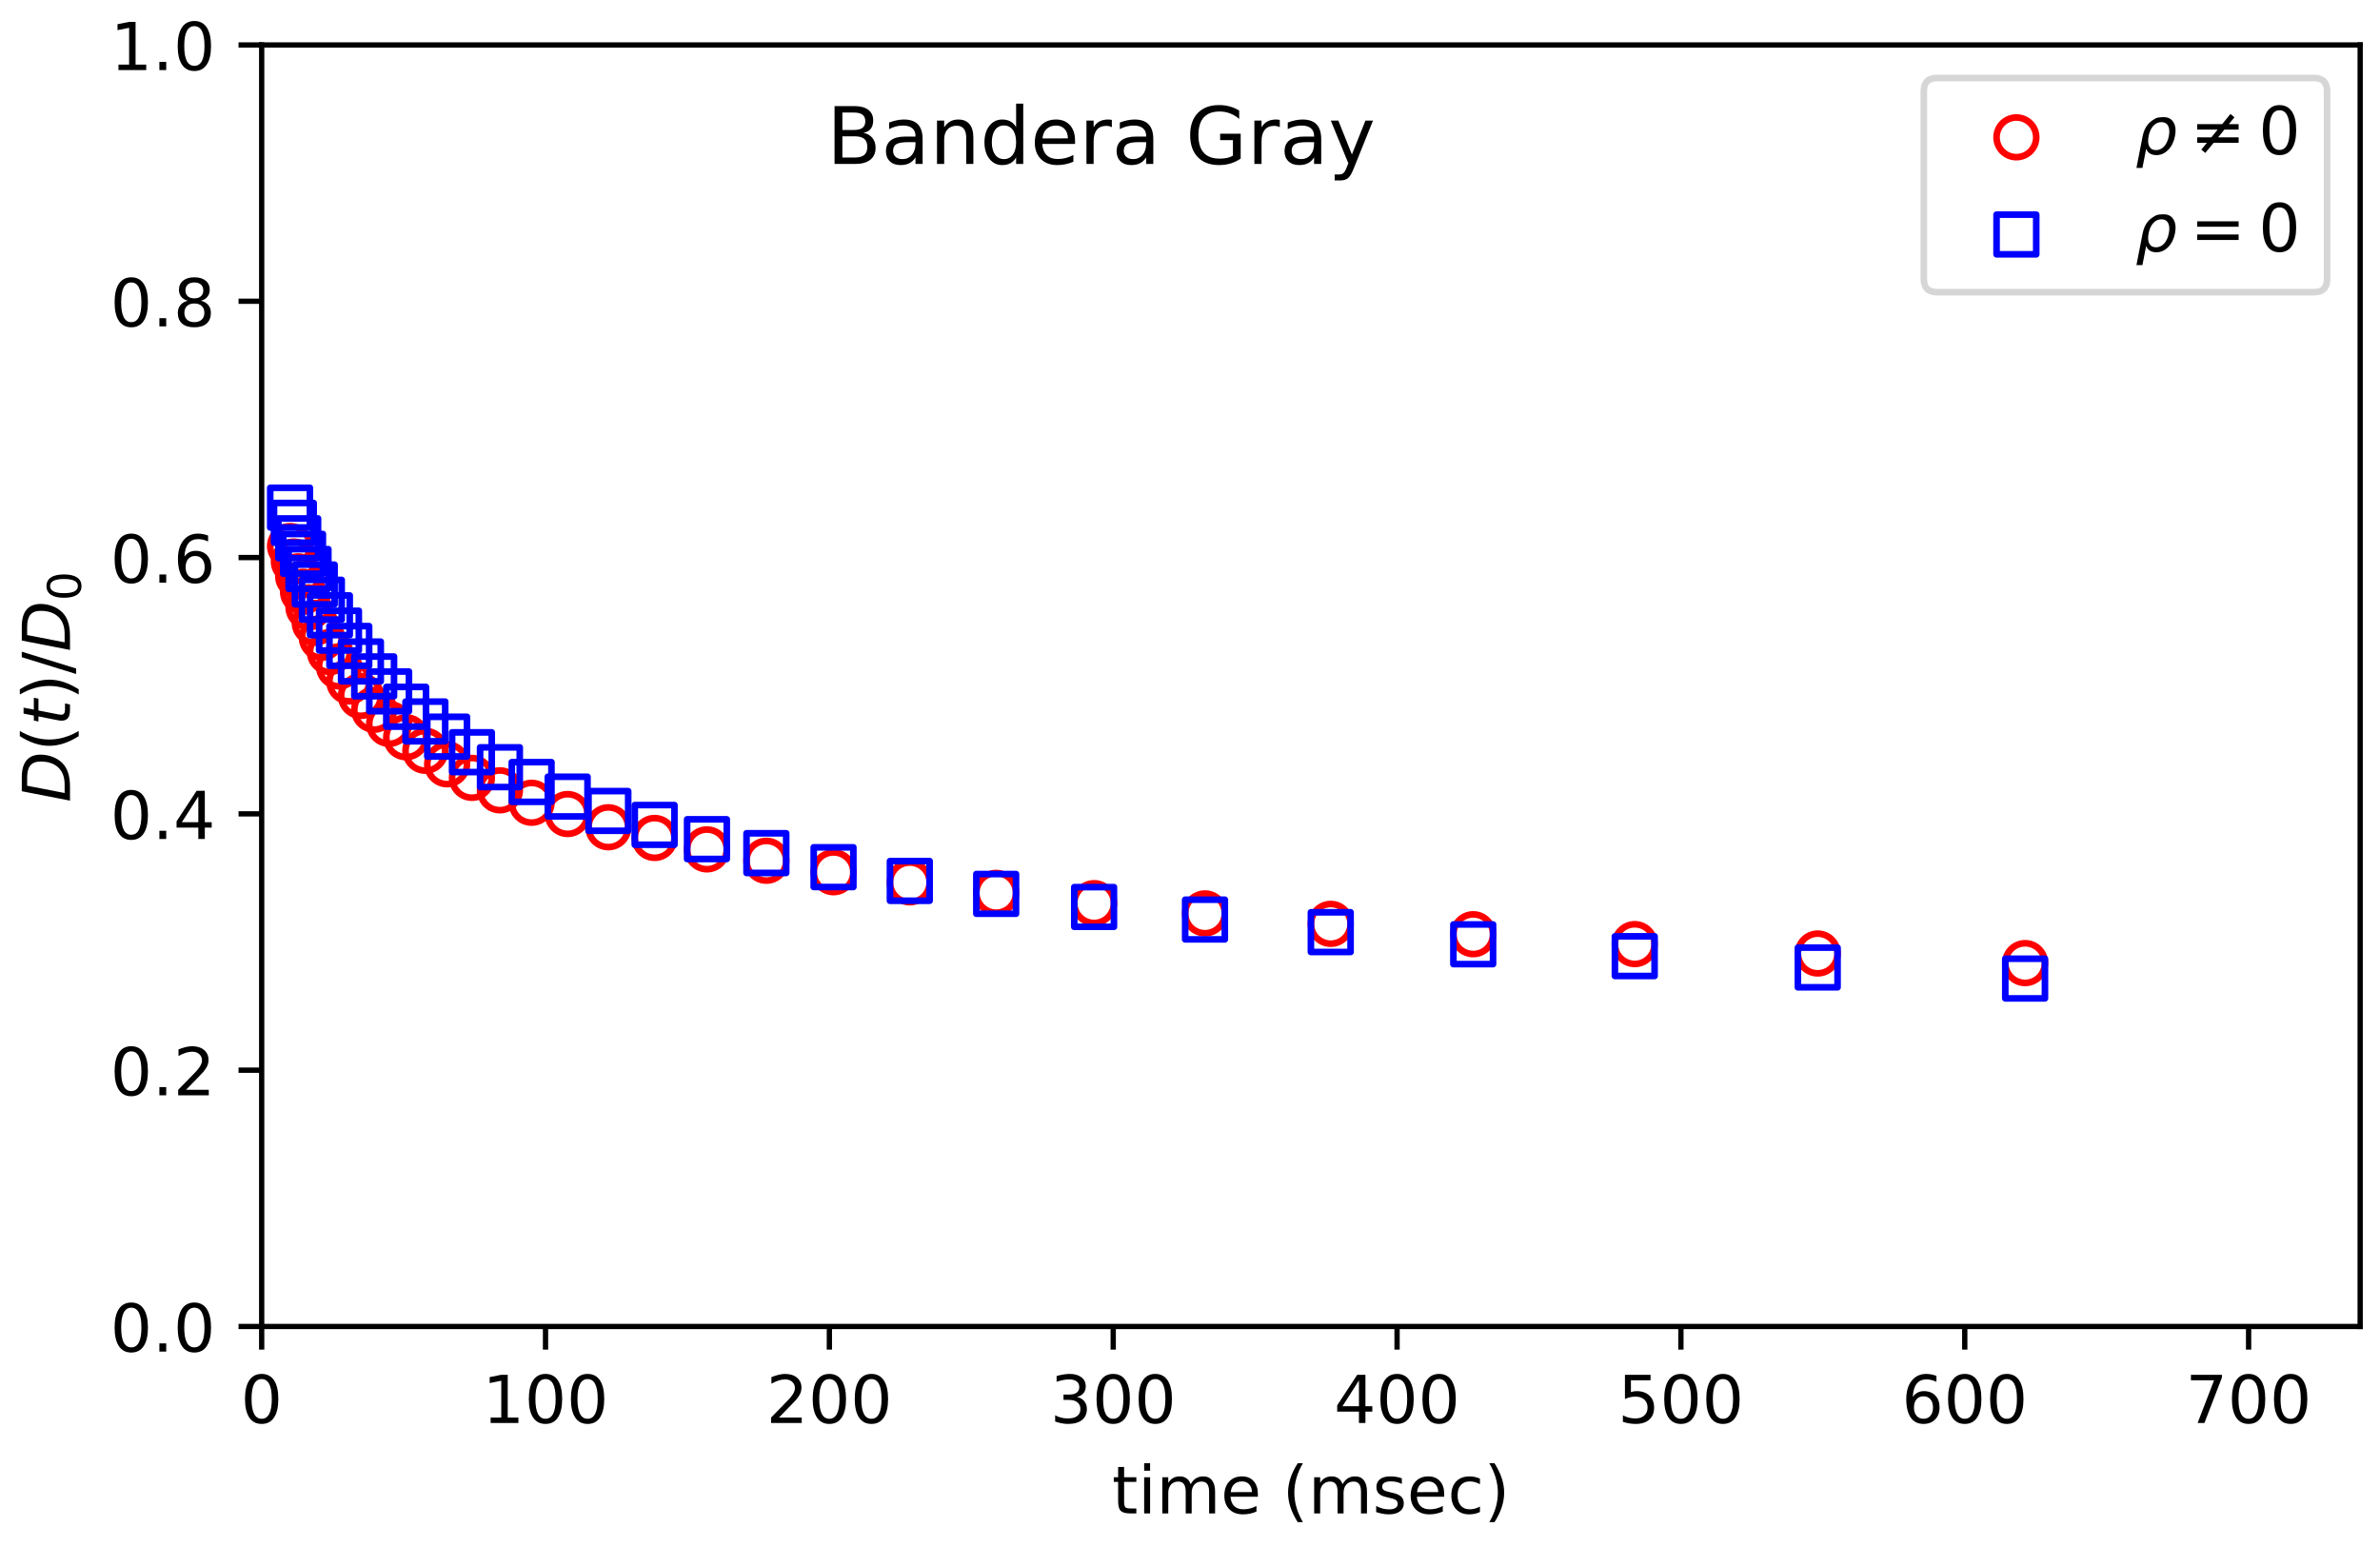 <?xml version="1.0" encoding="utf-8" standalone="no"?>
<!DOCTYPE svg PUBLIC "-//W3C//DTD SVG 1.1//EN"
  "http://www.w3.org/Graphics/SVG/1.1/DTD/svg11.dtd">
<!-- Created with matplotlib (https://matplotlib.org/) -->
<svg height="234pt" version="1.1" viewBox="0 0 360 234" width="360pt" xmlns="http://www.w3.org/2000/svg" xmlns:xlink="http://www.w3.org/1999/xlink">
 <defs>
  <style type="text/css">*{stroke-linecap:butt;stroke-linejoin:round;}</style>
 </defs>
 <g id="figure_1">
  <g id="patch_1">
   <path d="M 0 234 
L 360 234 
L 360 0 
L 0 0 
z
" style="fill:#ffffff;"/>
  </g>
  <g id="axes_1">
   <g id="patch_2">
    <path d="M 39.581 200.644 
L 357 200.644 
L 357 6.799 
L 39.581 6.799 
z
" style="fill:#ffffff;"/>
   </g>
   <g id="PathCollection_1">
    <defs>
     <path d="M 0 3 
C 0.796 3 1.559 2.684 2.121 2.121 
C 2.684 1.559 3 0.796 3 -0 
C 3 -0.796 2.684 -1.559 2.121 -2.121 
C 1.559 -2.684 0.796 -3 0 -3 
C -0.796 -3 -1.559 -2.684 -2.121 -2.121 
C -2.684 -1.559 -3 -0.796 -3 0 
C -3 0.796 -2.684 1.559 -2.121 2.121 
C -1.559 2.684 -0.796 3 0 3 
z
" id="C0_0_8373a9c379"/>
    </defs>
    <g clip-path="url(#pba95b61360)">
     <use style="fill:none;stroke:#ff0000;" x="43.875" xlink:href="#C0_0_8373a9c379" y="82.595"/>
    </g>
    <g clip-path="url(#pba95b61360)">
     <use style="fill:none;stroke:#ff0000;" x="44.447" xlink:href="#C0_0_8373a9c379" y="84.938"/>
    </g>
    <g clip-path="url(#pba95b61360)">
     <use style="fill:none;stroke:#ff0000;" x="45.106" xlink:href="#C0_0_8373a9c379" y="87.18"/>
    </g>
    <g clip-path="url(#pba95b61360)">
     <use style="fill:none;stroke:#ff0000;" x="45.836" xlink:href="#C0_0_8373a9c379" y="89.512"/>
    </g>
    <g clip-path="url(#pba95b61360)">
     <use style="fill:none;stroke:#ff0000;" x="46.666" xlink:href="#C0_0_8373a9c379" y="91.875"/>
    </g>
    <g clip-path="url(#pba95b61360)">
     <use style="fill:none;stroke:#ff0000;" x="47.61" xlink:href="#C0_0_8373a9c379" y="94.209"/>
    </g>
    <g clip-path="url(#pba95b61360)">
     <use style="fill:none;stroke:#ff0000;" x="48.684" xlink:href="#C0_0_8373a9c379" y="96.464"/>
    </g>
    <g clip-path="url(#pba95b61360)">
     <use style="fill:none;stroke:#ff0000;" x="49.9" xlink:href="#C0_0_8373a9c379" y="98.629"/>
    </g>
    <g clip-path="url(#pba95b61360)">
     <use style="fill:none;stroke:#ff0000;" x="51.274" xlink:href="#C0_0_8373a9c379" y="100.804"/>
    </g>
    <g clip-path="url(#pba95b61360)">
     <use style="fill:none;stroke:#ff0000;" x="52.834" xlink:href="#C0_0_8373a9c379" y="103.081"/>
    </g>
    <g clip-path="url(#pba95b61360)">
     <use style="fill:none;stroke:#ff0000;" x="54.594" xlink:href="#C0_0_8373a9c379" y="105.271"/>
    </g>
    <g clip-path="url(#pba95b61360)">
     <use style="fill:none;stroke:#ff0000;" x="56.598" xlink:href="#C0_0_8373a9c379" y="107.359"/>
    </g>
    <g clip-path="url(#pba95b61360)">
     <use style="fill:none;stroke:#ff0000;" x="58.859" xlink:href="#C0_0_8373a9c379" y="109.496"/>
    </g>
    <g clip-path="url(#pba95b61360)">
     <use style="fill:none;stroke:#ff0000;" x="61.435" xlink:href="#C0_0_8373a9c379" y="111.523"/>
    </g>
    <g clip-path="url(#pba95b61360)">
     <use style="fill:none;stroke:#ff0000;" x="64.34" xlink:href="#C0_0_8373a9c379" y="113.566"/>
    </g>
    <g clip-path="url(#pba95b61360)">
     <use style="fill:none;stroke:#ff0000;" x="67.632" xlink:href="#C0_0_8373a9c379" y="115.607"/>
    </g>
    <g clip-path="url(#pba95b61360)">
     <use style="fill:none;stroke:#ff0000;" x="71.382" xlink:href="#C0_0_8373a9c379" y="117.661"/>
    </g>
    <g clip-path="url(#pba95b61360)">
     <use style="fill:none;stroke:#ff0000;" x="75.618" xlink:href="#C0_0_8373a9c379" y="119.545"/>
    </g>
    <g clip-path="url(#pba95b61360)">
     <use style="fill:none;stroke:#ff0000;" x="80.412" xlink:href="#C0_0_8373a9c379" y="121.428"/>
    </g>
    <g clip-path="url(#pba95b61360)">
     <use style="fill:none;stroke:#ff0000;" x="85.865" xlink:href="#C0_0_8373a9c379" y="123.13"/>
    </g>
    <g clip-path="url(#pba95b61360)">
     <use style="fill:none;stroke:#ff0000;" x="92.019" xlink:href="#C0_0_8373a9c379" y="125.131"/>
    </g>
    <g clip-path="url(#pba95b61360)">
     <use style="fill:none;stroke:#ff0000;" x="99.017" xlink:href="#C0_0_8373a9c379" y="126.751"/>
    </g>
    <g clip-path="url(#pba95b61360)">
     <use style="fill:none;stroke:#ff0000;" x="106.932" xlink:href="#C0_0_8373a9c379" y="128.479"/>
    </g>
    <g clip-path="url(#pba95b61360)">
     <use style="fill:none;stroke:#ff0000;" x="115.919" xlink:href="#C0_0_8373a9c379" y="130.199"/>
    </g>
    <g clip-path="url(#pba95b61360)">
     <use style="fill:none;stroke:#ff0000;" x="126.081" xlink:href="#C0_0_8373a9c379" y="131.936"/>
    </g>
    <g clip-path="url(#pba95b61360)">
     <use style="fill:none;stroke:#ff0000;" x="137.616" xlink:href="#C0_0_8373a9c379" y="133.468"/>
    </g>
    <g clip-path="url(#pba95b61360)">
     <use style="fill:none;stroke:#ff0000;" x="150.682" xlink:href="#C0_0_8373a9c379" y="135.054"/>
    </g>
    <g clip-path="url(#pba95b61360)">
     <use style="fill:none;stroke:#ff0000;" x="165.495" xlink:href="#C0_0_8373a9c379" y="136.61"/>
    </g>
    <g clip-path="url(#pba95b61360)">
     <use style="fill:none;stroke:#ff0000;" x="182.268" xlink:href="#C0_0_8373a9c379" y="138.161"/>
    </g>
    <g clip-path="url(#pba95b61360)">
     <use style="fill:none;stroke:#ff0000;" x="201.288" xlink:href="#C0_0_8373a9c379" y="139.744"/>
    </g>
    <g clip-path="url(#pba95b61360)">
     <use style="fill:none;stroke:#ff0000;" x="222.841" xlink:href="#C0_0_8373a9c379" y="141.311"/>
    </g>
    <g clip-path="url(#pba95b61360)">
     <use style="fill:none;stroke:#ff0000;" x="247.271" xlink:href="#C0_0_8373a9c379" y="142.808"/>
    </g>
    <g clip-path="url(#pba95b61360)">
     <use style="fill:none;stroke:#ff0000;" x="274.949" xlink:href="#C0_0_8373a9c379" y="144.226"/>
    </g>
    <g clip-path="url(#pba95b61360)">
     <use style="fill:none;stroke:#ff0000;" x="306.32" xlink:href="#C0_0_8373a9c379" y="145.679"/>
    </g>
   </g>
   <g id="PathCollection_2">
    <defs>
     <path d="M -3 3 
L 3 3 
L 3 -3 
L -3 -3 
z
" id="C1_0_26dcfd6b44"/>
    </defs>
    <g clip-path="url(#pba95b61360)">
     <use style="fill:none;stroke:#0000ff;" x="43.875" xlink:href="#C1_0_26dcfd6b44" y="76.789"/>
    </g>
    <g clip-path="url(#pba95b61360)">
     <use style="fill:none;stroke:#0000ff;" x="44.447" xlink:href="#C1_0_26dcfd6b44" y="79.084"/>
    </g>
    <g clip-path="url(#pba95b61360)">
     <use style="fill:none;stroke:#0000ff;" x="45.106" xlink:href="#C1_0_26dcfd6b44" y="81.421"/>
    </g>
    <g clip-path="url(#pba95b61360)">
     <use style="fill:none;stroke:#0000ff;" x="45.836" xlink:href="#C1_0_26dcfd6b44" y="83.772"/>
    </g>
    <g clip-path="url(#pba95b61360)">
     <use style="fill:none;stroke:#0000ff;" x="46.666" xlink:href="#C1_0_26dcfd6b44" y="86.069"/>
    </g>
    <g clip-path="url(#pba95b61360)">
     <use style="fill:none;stroke:#0000ff;" x="47.61" xlink:href="#C1_0_26dcfd6b44" y="88.413"/>
    </g>
    <g clip-path="url(#pba95b61360)">
     <use style="fill:none;stroke:#0000ff;" x="48.684" xlink:href="#C1_0_26dcfd6b44" y="90.719"/>
    </g>
    <g clip-path="url(#pba95b61360)">
     <use style="fill:none;stroke:#0000ff;" x="49.9" xlink:href="#C1_0_26dcfd6b44" y="93.07"/>
    </g>
    <g clip-path="url(#pba95b61360)">
     <use style="fill:none;stroke:#0000ff;" x="51.274" xlink:href="#C1_0_26dcfd6b44" y="95.388"/>
    </g>
    <g clip-path="url(#pba95b61360)">
     <use style="fill:none;stroke:#0000ff;" x="52.834" xlink:href="#C1_0_26dcfd6b44" y="97.708"/>
    </g>
    <g clip-path="url(#pba95b61360)">
     <use style="fill:none;stroke:#0000ff;" x="54.594" xlink:href="#C1_0_26dcfd6b44" y="100.057"/>
    </g>
    <g clip-path="url(#pba95b61360)">
     <use style="fill:none;stroke:#0000ff;" x="56.598" xlink:href="#C1_0_26dcfd6b44" y="102.309"/>
    </g>
    <g clip-path="url(#pba95b61360)">
     <use style="fill:none;stroke:#0000ff;" x="58.859" xlink:href="#C1_0_26dcfd6b44" y="104.58"/>
    </g>
    <g clip-path="url(#pba95b61360)">
     <use style="fill:none;stroke:#0000ff;" x="61.435" xlink:href="#C1_0_26dcfd6b44" y="106.905"/>
    </g>
    <g clip-path="url(#pba95b61360)">
     <use style="fill:none;stroke:#0000ff;" x="64.34" xlink:href="#C1_0_26dcfd6b44" y="109.125"/>
    </g>
    <g clip-path="url(#pba95b61360)">
     <use style="fill:none;stroke:#0000ff;" x="67.632" xlink:href="#C1_0_26dcfd6b44" y="111.427"/>
    </g>
    <g clip-path="url(#pba95b61360)">
     <use style="fill:none;stroke:#0000ff;" x="71.382" xlink:href="#C1_0_26dcfd6b44" y="113.78"/>
    </g>
    <g clip-path="url(#pba95b61360)">
     <use style="fill:none;stroke:#0000ff;" x="75.618" xlink:href="#C1_0_26dcfd6b44" y="116.046"/>
    </g>
    <g clip-path="url(#pba95b61360)">
     <use style="fill:none;stroke:#0000ff;" x="80.412" xlink:href="#C1_0_26dcfd6b44" y="118.288"/>
    </g>
    <g clip-path="url(#pba95b61360)">
     <use style="fill:none;stroke:#0000ff;" x="85.865" xlink:href="#C1_0_26dcfd6b44" y="120.495"/>
    </g>
    <g clip-path="url(#pba95b61360)">
     <use style="fill:none;stroke:#0000ff;" x="92.019" xlink:href="#C1_0_26dcfd6b44" y="122.666"/>
    </g>
    <g clip-path="url(#pba95b61360)">
     <use style="fill:none;stroke:#0000ff;" x="99.017" xlink:href="#C1_0_26dcfd6b44" y="124.779"/>
    </g>
    <g clip-path="url(#pba95b61360)">
     <use style="fill:none;stroke:#0000ff;" x="106.932" xlink:href="#C1_0_26dcfd6b44" y="126.931"/>
    </g>
    <g clip-path="url(#pba95b61360)">
     <use style="fill:none;stroke:#0000ff;" x="115.919" xlink:href="#C1_0_26dcfd6b44" y="129.043"/>
    </g>
    <g clip-path="url(#pba95b61360)">
     <use style="fill:none;stroke:#0000ff;" x="126.081" xlink:href="#C1_0_26dcfd6b44" y="131.166"/>
    </g>
    <g clip-path="url(#pba95b61360)">
     <use style="fill:none;stroke:#0000ff;" x="137.616" xlink:href="#C1_0_26dcfd6b44" y="133.249"/>
    </g>
    <g clip-path="url(#pba95b61360)">
     <use style="fill:none;stroke:#0000ff;" x="150.682" xlink:href="#C1_0_26dcfd6b44" y="135.212"/>
    </g>
    <g clip-path="url(#pba95b61360)">
     <use style="fill:none;stroke:#0000ff;" x="165.495" xlink:href="#C1_0_26dcfd6b44" y="137.186"/>
    </g>
    <g clip-path="url(#pba95b61360)">
     <use style="fill:none;stroke:#0000ff;" x="182.268" xlink:href="#C1_0_26dcfd6b44" y="139.091"/>
    </g>
    <g clip-path="url(#pba95b61360)">
     <use style="fill:none;stroke:#0000ff;" x="201.288" xlink:href="#C1_0_26dcfd6b44" y="140.996"/>
    </g>
    <g clip-path="url(#pba95b61360)">
     <use style="fill:none;stroke:#0000ff;" x="222.841" xlink:href="#C1_0_26dcfd6b44" y="142.833"/>
    </g>
    <g clip-path="url(#pba95b61360)">
     <use style="fill:none;stroke:#0000ff;" x="247.271" xlink:href="#C1_0_26dcfd6b44" y="144.628"/>
    </g>
    <g clip-path="url(#pba95b61360)">
     <use style="fill:none;stroke:#0000ff;" x="274.949" xlink:href="#C1_0_26dcfd6b44" y="146.341"/>
    </g>
    <g clip-path="url(#pba95b61360)">
     <use style="fill:none;stroke:#0000ff;" x="306.32" xlink:href="#C1_0_26dcfd6b44" y="148.014"/>
    </g>
   </g>
   <g id="matplotlib.axis_1">
    <g id="xtick_1">
     <g id="line2d_1">
      <defs>
       <path d="M 0 0 
L 0 3.5 
" id="m1cc61a1484" style="stroke:#000000;stroke-width:0.8;"/>
      </defs>
      <g>
       <use style="stroke:#000000;stroke-width:0.8;" x="39.581" xlink:href="#m1cc61a1484" y="200.644"/>
      </g>
     </g>
     <g id="text_1">
      <!-- 0 -->
      <g transform="translate(36.4 215.242)scale(0.1 -0.1)">
       <defs>
        <path d="M 31.781 66.406 
Q 24.172 66.406 20.328 58.906 
Q 16.5 51.422 16.5 36.375 
Q 16.5 21.391 20.328 13.891 
Q 24.172 6.391 31.781 6.391 
Q 39.453 6.391 43.281 13.891 
Q 47.125 21.391 47.125 36.375 
Q 47.125 51.422 43.281 58.906 
Q 39.453 66.406 31.781 66.406 
z
M 31.781 74.219 
Q 44.047 74.219 50.516 64.516 
Q 56.984 54.828 56.984 36.375 
Q 56.984 17.969 50.516 8.266 
Q 44.047 -1.422 31.781 -1.422 
Q 19.531 -1.422 13.062 8.266 
Q 6.594 17.969 6.594 36.375 
Q 6.594 54.828 13.062 64.516 
Q 19.531 74.219 31.781 74.219 
z
" id="DejaVuSans-48"/>
       </defs>
       <use xlink:href="#DejaVuSans-48"/>
      </g>
     </g>
    </g>
    <g id="xtick_2">
     <g id="line2d_2">
      <g>
       <use style="stroke:#000000;stroke-width:0.8;" x="82.516" xlink:href="#m1cc61a1484" y="200.644"/>
      </g>
     </g>
     <g id="text_2">
      <!-- 100 -->
      <g transform="translate(72.972 215.242)scale(0.1 -0.1)">
       <defs>
        <path d="M 12.406 8.297 
L 28.516 8.297 
L 28.516 63.922 
L 10.984 60.406 
L 10.984 69.391 
L 28.422 72.906 
L 38.281 72.906 
L 38.281 8.297 
L 54.391 8.297 
L 54.391 0 
L 12.406 0 
z
" id="DejaVuSans-49"/>
       </defs>
       <use xlink:href="#DejaVuSans-49"/>
       <use x="63.623" xlink:href="#DejaVuSans-48"/>
       <use x="127.246" xlink:href="#DejaVuSans-48"/>
      </g>
     </g>
    </g>
    <g id="xtick_3">
     <g id="line2d_3">
      <g>
       <use style="stroke:#000000;stroke-width:0.8;" x="125.451" xlink:href="#m1cc61a1484" y="200.644"/>
      </g>
     </g>
     <g id="text_3">
      <!-- 200 -->
      <g transform="translate(115.907 215.242)scale(0.1 -0.1)">
       <defs>
        <path d="M 19.188 8.297 
L 53.609 8.297 
L 53.609 0 
L 7.328 0 
L 7.328 8.297 
Q 12.938 14.109 22.625 23.891 
Q 32.328 33.688 34.812 36.531 
Q 39.547 41.844 41.422 45.531 
Q 43.312 49.219 43.312 52.781 
Q 43.312 58.594 39.234 62.25 
Q 35.156 65.922 28.609 65.922 
Q 23.969 65.922 18.812 64.312 
Q 13.672 62.703 7.812 59.422 
L 7.812 69.391 
Q 13.766 71.781 18.938 73 
Q 24.125 74.219 28.422 74.219 
Q 39.75 74.219 46.484 68.547 
Q 53.219 62.891 53.219 53.422 
Q 53.219 48.922 51.531 44.891 
Q 49.859 40.875 45.406 35.406 
Q 44.188 33.984 37.641 27.219 
Q 31.109 20.453 19.188 8.297 
z
" id="DejaVuSans-50"/>
       </defs>
       <use xlink:href="#DejaVuSans-50"/>
       <use x="63.623" xlink:href="#DejaVuSans-48"/>
       <use x="127.246" xlink:href="#DejaVuSans-48"/>
      </g>
     </g>
    </g>
    <g id="xtick_4">
     <g id="line2d_4">
      <g>
       <use style="stroke:#000000;stroke-width:0.8;" x="168.386" xlink:href="#m1cc61a1484" y="200.644"/>
      </g>
     </g>
     <g id="text_4">
      <!-- 300 -->
      <g transform="translate(158.842 215.242)scale(0.1 -0.1)">
       <defs>
        <path d="M 40.578 39.312 
Q 47.656 37.797 51.625 33 
Q 55.609 28.219 55.609 21.188 
Q 55.609 10.406 48.188 4.484 
Q 40.766 -1.422 27.094 -1.422 
Q 22.516 -1.422 17.656 -0.516 
Q 12.797 0.391 7.625 2.203 
L 7.625 11.719 
Q 11.719 9.328 16.594 8.109 
Q 21.484 6.891 26.812 6.891 
Q 36.078 6.891 40.938 10.547 
Q 45.797 14.203 45.797 21.188 
Q 45.797 27.641 41.281 31.266 
Q 36.766 34.906 28.719 34.906 
L 20.219 34.906 
L 20.219 43.016 
L 29.109 43.016 
Q 36.375 43.016 40.234 45.922 
Q 44.094 48.828 44.094 54.297 
Q 44.094 59.906 40.109 62.906 
Q 36.141 65.922 28.719 65.922 
Q 24.656 65.922 20.016 65.031 
Q 15.375 64.156 9.812 62.312 
L 9.812 71.094 
Q 15.438 72.656 20.344 73.438 
Q 25.25 74.219 29.594 74.219 
Q 40.828 74.219 47.359 69.109 
Q 53.906 64.016 53.906 55.328 
Q 53.906 49.266 50.438 45.094 
Q 46.969 40.922 40.578 39.312 
z
" id="DejaVuSans-51"/>
       </defs>
       <use xlink:href="#DejaVuSans-51"/>
       <use x="63.623" xlink:href="#DejaVuSans-48"/>
       <use x="127.246" xlink:href="#DejaVuSans-48"/>
      </g>
     </g>
    </g>
    <g id="xtick_5">
     <g id="line2d_5">
      <g>
       <use style="stroke:#000000;stroke-width:0.8;" x="211.32" xlink:href="#m1cc61a1484" y="200.644"/>
      </g>
     </g>
     <g id="text_5">
      <!-- 400 -->
      <g transform="translate(201.776 215.242)scale(0.1 -0.1)">
       <defs>
        <path d="M 37.797 64.312 
L 12.891 25.391 
L 37.797 25.391 
z
M 35.203 72.906 
L 47.609 72.906 
L 47.609 25.391 
L 58.016 25.391 
L 58.016 17.188 
L 47.609 17.188 
L 47.609 0 
L 37.797 0 
L 37.797 17.188 
L 4.891 17.188 
L 4.891 26.703 
z
" id="DejaVuSans-52"/>
       </defs>
       <use xlink:href="#DejaVuSans-52"/>
       <use x="63.623" xlink:href="#DejaVuSans-48"/>
       <use x="127.246" xlink:href="#DejaVuSans-48"/>
      </g>
     </g>
    </g>
    <g id="xtick_6">
     <g id="line2d_6">
      <g>
       <use style="stroke:#000000;stroke-width:0.8;" x="254.255" xlink:href="#m1cc61a1484" y="200.644"/>
      </g>
     </g>
     <g id="text_6">
      <!-- 500 -->
      <g transform="translate(244.711 215.242)scale(0.1 -0.1)">
       <defs>
        <path d="M 10.797 72.906 
L 49.516 72.906 
L 49.516 64.594 
L 19.828 64.594 
L 19.828 46.734 
Q 21.969 47.469 24.109 47.828 
Q 26.266 48.188 28.422 48.188 
Q 40.625 48.188 47.75 41.5 
Q 54.891 34.812 54.891 23.391 
Q 54.891 11.625 47.562 5.094 
Q 40.234 -1.422 26.906 -1.422 
Q 22.312 -1.422 17.547 -0.641 
Q 12.797 0.141 7.719 1.703 
L 7.719 11.625 
Q 12.109 9.234 16.797 8.062 
Q 21.484 6.891 26.703 6.891 
Q 35.156 6.891 40.078 11.328 
Q 45.016 15.766 45.016 23.391 
Q 45.016 31 40.078 35.438 
Q 35.156 39.891 26.703 39.891 
Q 22.75 39.891 18.812 39.016 
Q 14.891 38.141 10.797 36.281 
z
" id="DejaVuSans-53"/>
       </defs>
       <use xlink:href="#DejaVuSans-53"/>
       <use x="63.623" xlink:href="#DejaVuSans-48"/>
       <use x="127.246" xlink:href="#DejaVuSans-48"/>
      </g>
     </g>
    </g>
    <g id="xtick_7">
     <g id="line2d_7">
      <g>
       <use style="stroke:#000000;stroke-width:0.8;" x="297.19" xlink:href="#m1cc61a1484" y="200.644"/>
      </g>
     </g>
     <g id="text_7">
      <!-- 600 -->
      <g transform="translate(287.646 215.242)scale(0.1 -0.1)">
       <defs>
        <path d="M 33.016 40.375 
Q 26.375 40.375 22.484 35.828 
Q 18.609 31.297 18.609 23.391 
Q 18.609 15.531 22.484 10.953 
Q 26.375 6.391 33.016 6.391 
Q 39.656 6.391 43.531 10.953 
Q 47.406 15.531 47.406 23.391 
Q 47.406 31.297 43.531 35.828 
Q 39.656 40.375 33.016 40.375 
z
M 52.594 71.297 
L 52.594 62.312 
Q 48.875 64.062 45.094 64.984 
Q 41.312 65.922 37.594 65.922 
Q 27.828 65.922 22.672 59.328 
Q 17.531 52.734 16.797 39.406 
Q 19.672 43.656 24.016 45.922 
Q 28.375 48.188 33.594 48.188 
Q 44.578 48.188 50.953 41.516 
Q 57.328 34.859 57.328 23.391 
Q 57.328 12.156 50.688 5.359 
Q 44.047 -1.422 33.016 -1.422 
Q 20.359 -1.422 13.672 8.266 
Q 6.984 17.969 6.984 36.375 
Q 6.984 53.656 15.188 63.938 
Q 23.391 74.219 37.203 74.219 
Q 40.922 74.219 44.703 73.484 
Q 48.484 72.75 52.594 71.297 
z
" id="DejaVuSans-54"/>
       </defs>
       <use xlink:href="#DejaVuSans-54"/>
       <use x="63.623" xlink:href="#DejaVuSans-48"/>
       <use x="127.246" xlink:href="#DejaVuSans-48"/>
      </g>
     </g>
    </g>
    <g id="xtick_8">
     <g id="line2d_8">
      <g>
       <use style="stroke:#000000;stroke-width:0.8;" x="340.124" xlink:href="#m1cc61a1484" y="200.644"/>
      </g>
     </g>
     <g id="text_8">
      <!-- 700 -->
      <g transform="translate(330.581 215.242)scale(0.1 -0.1)">
       <defs>
        <path d="M 8.203 72.906 
L 55.078 72.906 
L 55.078 68.703 
L 28.609 0 
L 18.312 0 
L 43.219 64.594 
L 8.203 64.594 
z
" id="DejaVuSans-55"/>
       </defs>
       <use xlink:href="#DejaVuSans-55"/>
       <use x="63.623" xlink:href="#DejaVuSans-48"/>
       <use x="127.246" xlink:href="#DejaVuSans-48"/>
      </g>
     </g>
    </g>
    <g id="text_9">
     <!-- time (msec) -->
     <g transform="translate(168.203 228.92)scale(0.1 -0.1)">
      <defs>
       <path d="M 18.312 70.219 
L 18.312 54.688 
L 36.812 54.688 
L 36.812 47.703 
L 18.312 47.703 
L 18.312 18.016 
Q 18.312 11.328 20.141 9.422 
Q 21.969 7.516 27.594 7.516 
L 36.812 7.516 
L 36.812 0 
L 27.594 0 
Q 17.188 0 13.234 3.875 
Q 9.281 7.766 9.281 18.016 
L 9.281 47.703 
L 2.688 47.703 
L 2.688 54.688 
L 9.281 54.688 
L 9.281 70.219 
z
" id="DejaVuSans-116"/>
       <path d="M 9.422 54.688 
L 18.406 54.688 
L 18.406 0 
L 9.422 0 
z
M 9.422 75.984 
L 18.406 75.984 
L 18.406 64.594 
L 9.422 64.594 
z
" id="DejaVuSans-105"/>
       <path d="M 52 44.188 
Q 55.375 50.25 60.062 53.125 
Q 64.75 56 71.094 56 
Q 79.641 56 84.281 50.016 
Q 88.922 44.047 88.922 33.016 
L 88.922 0 
L 79.891 0 
L 79.891 32.719 
Q 79.891 40.578 77.094 44.375 
Q 74.312 48.188 68.609 48.188 
Q 61.625 48.188 57.562 43.547 
Q 53.516 38.922 53.516 30.906 
L 53.516 0 
L 44.484 0 
L 44.484 32.719 
Q 44.484 40.625 41.703 44.406 
Q 38.922 48.188 33.109 48.188 
Q 26.219 48.188 22.156 43.531 
Q 18.109 38.875 18.109 30.906 
L 18.109 0 
L 9.078 0 
L 9.078 54.688 
L 18.109 54.688 
L 18.109 46.188 
Q 21.188 51.219 25.484 53.609 
Q 29.781 56 35.688 56 
Q 41.656 56 45.828 52.969 
Q 50 49.953 52 44.188 
z
" id="DejaVuSans-109"/>
       <path d="M 56.203 29.594 
L 56.203 25.203 
L 14.891 25.203 
Q 15.484 15.922 20.484 11.062 
Q 25.484 6.203 34.422 6.203 
Q 39.594 6.203 44.453 7.469 
Q 49.312 8.734 54.109 11.281 
L 54.109 2.781 
Q 49.266 0.734 44.188 -0.344 
Q 39.109 -1.422 33.891 -1.422 
Q 20.797 -1.422 13.156 6.188 
Q 5.516 13.812 5.516 26.812 
Q 5.516 40.234 12.766 48.109 
Q 20.016 56 32.328 56 
Q 43.359 56 49.781 48.891 
Q 56.203 41.797 56.203 29.594 
z
M 47.219 32.234 
Q 47.125 39.594 43.094 43.984 
Q 39.062 48.391 32.422 48.391 
Q 24.906 48.391 20.391 44.141 
Q 15.875 39.891 15.188 32.172 
z
" id="DejaVuSans-101"/>
       <path id="DejaVuSans-32"/>
       <path d="M 31 75.875 
Q 24.469 64.656 21.281 53.656 
Q 18.109 42.672 18.109 31.391 
Q 18.109 20.125 21.312 9.062 
Q 24.516 -2 31 -13.188 
L 23.188 -13.188 
Q 15.875 -1.703 12.234 9.375 
Q 8.594 20.453 8.594 31.391 
Q 8.594 42.281 12.203 53.312 
Q 15.828 64.359 23.188 75.875 
z
" id="DejaVuSans-40"/>
       <path d="M 44.281 53.078 
L 44.281 44.578 
Q 40.484 46.531 36.375 47.5 
Q 32.281 48.484 27.875 48.484 
Q 21.188 48.484 17.844 46.438 
Q 14.5 44.391 14.5 40.281 
Q 14.5 37.156 16.891 35.375 
Q 19.281 33.594 26.516 31.984 
L 29.594 31.297 
Q 39.156 29.25 43.188 25.516 
Q 47.219 21.781 47.219 15.094 
Q 47.219 7.469 41.188 3.016 
Q 35.156 -1.422 24.609 -1.422 
Q 20.219 -1.422 15.453 -0.562 
Q 10.688 0.297 5.422 2 
L 5.422 11.281 
Q 10.406 8.688 15.234 7.391 
Q 20.062 6.109 24.812 6.109 
Q 31.156 6.109 34.562 8.281 
Q 37.984 10.453 37.984 14.406 
Q 37.984 18.062 35.516 20.016 
Q 33.062 21.969 24.703 23.781 
L 21.578 24.516 
Q 13.234 26.266 9.516 29.906 
Q 5.812 33.547 5.812 39.891 
Q 5.812 47.609 11.281 51.797 
Q 16.75 56 26.812 56 
Q 31.781 56 36.172 55.266 
Q 40.578 54.547 44.281 53.078 
z
" id="DejaVuSans-115"/>
       <path d="M 48.781 52.594 
L 48.781 44.188 
Q 44.969 46.297 41.141 47.344 
Q 37.312 48.391 33.406 48.391 
Q 24.656 48.391 19.812 42.844 
Q 14.984 37.312 14.984 27.297 
Q 14.984 17.281 19.812 11.734 
Q 24.656 6.203 33.406 6.203 
Q 37.312 6.203 41.141 7.25 
Q 44.969 8.297 48.781 10.406 
L 48.781 2.094 
Q 45.016 0.344 40.984 -0.531 
Q 36.969 -1.422 32.422 -1.422 
Q 20.062 -1.422 12.781 6.344 
Q 5.516 14.109 5.516 27.297 
Q 5.516 40.672 12.859 48.328 
Q 20.219 56 33.016 56 
Q 37.156 56 41.109 55.141 
Q 45.062 54.297 48.781 52.594 
z
" id="DejaVuSans-99"/>
       <path d="M 8.016 75.875 
L 15.828 75.875 
Q 23.141 64.359 26.781 53.312 
Q 30.422 42.281 30.422 31.391 
Q 30.422 20.453 26.781 9.375 
Q 23.141 -1.703 15.828 -13.188 
L 8.016 -13.188 
Q 14.5 -2 17.703 9.062 
Q 20.906 20.125 20.906 31.391 
Q 20.906 42.672 17.703 53.656 
Q 14.5 64.656 8.016 75.875 
z
" id="DejaVuSans-41"/>
      </defs>
      <use xlink:href="#DejaVuSans-116"/>
      <use x="39.209" xlink:href="#DejaVuSans-105"/>
      <use x="66.992" xlink:href="#DejaVuSans-109"/>
      <use x="164.404" xlink:href="#DejaVuSans-101"/>
      <use x="225.928" xlink:href="#DejaVuSans-32"/>
      <use x="257.715" xlink:href="#DejaVuSans-40"/>
      <use x="296.729" xlink:href="#DejaVuSans-109"/>
      <use x="394.141" xlink:href="#DejaVuSans-115"/>
      <use x="446.24" xlink:href="#DejaVuSans-101"/>
      <use x="507.764" xlink:href="#DejaVuSans-99"/>
      <use x="562.744" xlink:href="#DejaVuSans-41"/>
     </g>
    </g>
   </g>
   <g id="matplotlib.axis_2">
    <g id="ytick_1">
     <g id="line2d_9">
      <defs>
       <path d="M 0 0 
L -3.5 0 
" id="m03158fb2f0" style="stroke:#000000;stroke-width:0.8;"/>
      </defs>
      <g>
       <use style="stroke:#000000;stroke-width:0.8;" x="39.581" xlink:href="#m03158fb2f0" y="200.644"/>
      </g>
     </g>
     <g id="text_10">
      <!-- 0.0 -->
      <g transform="translate(16.678 204.443)scale(0.1 -0.1)">
       <defs>
        <path d="M 10.688 12.406 
L 21 12.406 
L 21 0 
L 10.688 0 
z
" id="DejaVuSans-46"/>
       </defs>
       <use xlink:href="#DejaVuSans-48"/>
       <use x="63.623" xlink:href="#DejaVuSans-46"/>
       <use x="95.41" xlink:href="#DejaVuSans-48"/>
      </g>
     </g>
    </g>
    <g id="ytick_2">
     <g id="line2d_10">
      <g>
       <use style="stroke:#000000;stroke-width:0.8;" x="39.581" xlink:href="#m03158fb2f0" y="161.875"/>
      </g>
     </g>
     <g id="text_11">
      <!-- 0.2 -->
      <g transform="translate(16.678 165.674)scale(0.1 -0.1)">
       <use xlink:href="#DejaVuSans-48"/>
       <use x="63.623" xlink:href="#DejaVuSans-46"/>
       <use x="95.41" xlink:href="#DejaVuSans-50"/>
      </g>
     </g>
    </g>
    <g id="ytick_3">
     <g id="line2d_11">
      <g>
       <use style="stroke:#000000;stroke-width:0.8;" x="39.581" xlink:href="#m03158fb2f0" y="123.106"/>
      </g>
     </g>
     <g id="text_12">
      <!-- 0.4 -->
      <g transform="translate(16.678 126.905)scale(0.1 -0.1)">
       <use xlink:href="#DejaVuSans-48"/>
       <use x="63.623" xlink:href="#DejaVuSans-46"/>
       <use x="95.41" xlink:href="#DejaVuSans-52"/>
      </g>
     </g>
    </g>
    <g id="ytick_4">
     <g id="line2d_12">
      <g>
       <use style="stroke:#000000;stroke-width:0.8;" x="39.581" xlink:href="#m03158fb2f0" y="84.337"/>
      </g>
     </g>
     <g id="text_13">
      <!-- 0.6 -->
      <g transform="translate(16.678 88.136)scale(0.1 -0.1)">
       <use xlink:href="#DejaVuSans-48"/>
       <use x="63.623" xlink:href="#DejaVuSans-46"/>
       <use x="95.41" xlink:href="#DejaVuSans-54"/>
      </g>
     </g>
    </g>
    <g id="ytick_5">
     <g id="line2d_13">
      <g>
       <use style="stroke:#000000;stroke-width:0.8;" x="39.581" xlink:href="#m03158fb2f0" y="45.568"/>
      </g>
     </g>
     <g id="text_14">
      <!-- 0.8 -->
      <g transform="translate(16.678 49.367)scale(0.1 -0.1)">
       <defs>
        <path d="M 31.781 34.625 
Q 24.75 34.625 20.719 30.859 
Q 16.703 27.094 16.703 20.516 
Q 16.703 13.922 20.719 10.156 
Q 24.75 6.391 31.781 6.391 
Q 38.812 6.391 42.859 10.172 
Q 46.922 13.969 46.922 20.516 
Q 46.922 27.094 42.891 30.859 
Q 38.875 34.625 31.781 34.625 
z
M 21.922 38.812 
Q 15.578 40.375 12.031 44.719 
Q 8.5 49.078 8.5 55.328 
Q 8.5 64.062 14.719 69.141 
Q 20.953 74.219 31.781 74.219 
Q 42.672 74.219 48.875 69.141 
Q 55.078 64.062 55.078 55.328 
Q 55.078 49.078 51.531 44.719 
Q 48 40.375 41.703 38.812 
Q 48.828 37.156 52.797 32.312 
Q 56.781 27.484 56.781 20.516 
Q 56.781 9.906 50.312 4.234 
Q 43.844 -1.422 31.781 -1.422 
Q 19.734 -1.422 13.25 4.234 
Q 6.781 9.906 6.781 20.516 
Q 6.781 27.484 10.781 32.312 
Q 14.797 37.156 21.922 38.812 
z
M 18.312 54.391 
Q 18.312 48.734 21.844 45.562 
Q 25.391 42.391 31.781 42.391 
Q 38.141 42.391 41.719 45.562 
Q 45.312 48.734 45.312 54.391 
Q 45.312 60.062 41.719 63.234 
Q 38.141 66.406 31.781 66.406 
Q 25.391 66.406 21.844 63.234 
Q 18.312 60.062 18.312 54.391 
z
" id="DejaVuSans-56"/>
       </defs>
       <use xlink:href="#DejaVuSans-48"/>
       <use x="63.623" xlink:href="#DejaVuSans-46"/>
       <use x="95.41" xlink:href="#DejaVuSans-56"/>
      </g>
     </g>
    </g>
    <g id="ytick_6">
     <g id="line2d_14">
      <g>
       <use style="stroke:#000000;stroke-width:0.8;" x="39.581" xlink:href="#m03158fb2f0" y="6.799"/>
      </g>
     </g>
     <g id="text_15">
      <!-- 1.0 -->
      <g transform="translate(16.678 10.599)scale(0.1 -0.1)">
       <use xlink:href="#DejaVuSans-49"/>
       <use x="63.623" xlink:href="#DejaVuSans-46"/>
       <use x="95.41" xlink:href="#DejaVuSans-48"/>
      </g>
     </g>
    </g>
    <g id="text_16">
     <!-- $D(t)/D_0$ -->
     <g transform="translate(10.599 121.371)rotate(-90)scale(0.1 -0.1)">
      <defs>
       <path d="M 16.891 72.906 
L 38.094 72.906 
Q 54.984 72.906 63.594 65.75 
Q 72.219 58.594 72.219 44.484 
Q 72.219 35.156 68.938 26.531 
Q 65.672 17.922 59.906 12.016 
Q 54.109 5.953 45.172 2.969 
Q 36.234 0 24.031 0 
L 2.688 0 
z
M 25.203 64.797 
L 14.203 8.109 
L 27.094 8.109 
Q 43.656 8.109 52.734 17.625 
Q 61.812 27.156 61.812 44.484 
Q 61.812 54.984 55.953 59.891 
Q 50.094 64.797 37.594 64.797 
z
" id="DejaVuSans-Oblique-68"/>
       <path d="M 42.281 54.688 
L 40.922 47.703 
L 23 47.703 
L 17.188 18.016 
Q 16.891 16.359 16.75 15.234 
Q 16.609 14.109 16.609 13.484 
Q 16.609 10.359 18.484 8.938 
Q 20.359 7.516 24.516 7.516 
L 33.594 7.516 
L 32.078 0 
L 23.484 0 
Q 15.484 0 11.547 3.125 
Q 7.625 6.25 7.625 12.594 
Q 7.625 13.719 7.766 15.062 
Q 7.906 16.406 8.203 18.016 
L 14.016 47.703 
L 6.391 47.703 
L 7.812 54.688 
L 15.281 54.688 
L 18.312 70.219 
L 27.297 70.219 
L 24.312 54.688 
z
" id="DejaVuSans-Oblique-116"/>
       <path d="M 25.391 72.906 
L 33.688 72.906 
L 8.297 -9.281 
L 0 -9.281 
z
" id="DejaVuSans-47"/>
      </defs>
      <use transform="translate(0 0.125)" xlink:href="#DejaVuSans-Oblique-68"/>
      <use transform="translate(77.002 0.125)" xlink:href="#DejaVuSans-40"/>
      <use transform="translate(116.016 0.125)" xlink:href="#DejaVuSans-Oblique-116"/>
      <use transform="translate(155.225 0.125)" xlink:href="#DejaVuSans-41"/>
      <use transform="translate(194.238 0.125)" xlink:href="#DejaVuSans-47"/>
      <use transform="translate(227.93 0.125)" xlink:href="#DejaVuSans-Oblique-68"/>
      <use transform="translate(304.932 -16.281)scale(0.7)" xlink:href="#DejaVuSans-48"/>
     </g>
    </g>
   </g>
   <g id="patch_3">
    <path d="M 39.581 200.644 
L 39.581 6.799 
" style="fill:none;stroke:#000000;stroke-linecap:square;stroke-linejoin:miter;stroke-width:0.8;"/>
   </g>
   <g id="patch_4">
    <path d="M 357 200.644 
L 357 6.799 
" style="fill:none;stroke:#000000;stroke-linecap:square;stroke-linejoin:miter;stroke-width:0.8;"/>
   </g>
   <g id="patch_5">
    <path d="M 39.581 200.644 
L 357 200.644 
" style="fill:none;stroke:#000000;stroke-linecap:square;stroke-linejoin:miter;stroke-width:0.8;"/>
   </g>
   <g id="patch_6">
    <path d="M 39.581 6.799 
L 357 6.799 
" style="fill:none;stroke:#000000;stroke-linecap:square;stroke-linejoin:miter;stroke-width:0.8;"/>
   </g>
   <g id="text_17">
    <!-- Bandera Gray -->
    <g transform="translate(125.058 24.799)scale(0.12 -0.12)">
     <defs>
      <path d="M 19.672 34.812 
L 19.672 8.109 
L 35.5 8.109 
Q 43.453 8.109 47.281 11.406 
Q 51.125 14.703 51.125 21.484 
Q 51.125 28.328 47.281 31.562 
Q 43.453 34.812 35.5 34.812 
z
M 19.672 64.797 
L 19.672 42.828 
L 34.281 42.828 
Q 41.5 42.828 45.031 45.531 
Q 48.578 48.25 48.578 53.812 
Q 48.578 59.328 45.031 62.062 
Q 41.5 64.797 34.281 64.797 
z
M 9.812 72.906 
L 35.016 72.906 
Q 46.297 72.906 52.391 68.219 
Q 58.5 63.531 58.5 54.891 
Q 58.5 48.188 55.375 44.234 
Q 52.25 40.281 46.188 39.312 
Q 53.469 37.75 57.5 32.781 
Q 61.531 27.828 61.531 20.406 
Q 61.531 10.641 54.891 5.312 
Q 48.25 0 35.984 0 
L 9.812 0 
z
" id="DejaVuSans-66"/>
      <path d="M 34.281 27.484 
Q 23.391 27.484 19.188 25 
Q 14.984 22.516 14.984 16.5 
Q 14.984 11.719 18.141 8.906 
Q 21.297 6.109 26.703 6.109 
Q 34.188 6.109 38.703 11.406 
Q 43.219 16.703 43.219 25.484 
L 43.219 27.484 
z
M 52.203 31.203 
L 52.203 0 
L 43.219 0 
L 43.219 8.297 
Q 40.141 3.328 35.547 0.953 
Q 30.953 -1.422 24.312 -1.422 
Q 15.922 -1.422 10.953 3.297 
Q 6 8.016 6 15.922 
Q 6 25.141 12.172 29.828 
Q 18.359 34.516 30.609 34.516 
L 43.219 34.516 
L 43.219 35.406 
Q 43.219 41.609 39.141 45 
Q 35.062 48.391 27.688 48.391 
Q 23 48.391 18.547 47.266 
Q 14.109 46.141 10.016 43.891 
L 10.016 52.203 
Q 14.938 54.109 19.578 55.047 
Q 24.219 56 28.609 56 
Q 40.484 56 46.344 49.844 
Q 52.203 43.703 52.203 31.203 
z
" id="DejaVuSans-97"/>
      <path d="M 54.891 33.016 
L 54.891 0 
L 45.906 0 
L 45.906 32.719 
Q 45.906 40.484 42.875 44.328 
Q 39.844 48.188 33.797 48.188 
Q 26.516 48.188 22.312 43.547 
Q 18.109 38.922 18.109 30.906 
L 18.109 0 
L 9.078 0 
L 9.078 54.688 
L 18.109 54.688 
L 18.109 46.188 
Q 21.344 51.125 25.703 53.562 
Q 30.078 56 35.797 56 
Q 45.219 56 50.047 50.172 
Q 54.891 44.344 54.891 33.016 
z
" id="DejaVuSans-110"/>
      <path d="M 45.406 46.391 
L 45.406 75.984 
L 54.391 75.984 
L 54.391 0 
L 45.406 0 
L 45.406 8.203 
Q 42.578 3.328 38.25 0.953 
Q 33.938 -1.422 27.875 -1.422 
Q 17.969 -1.422 11.734 6.484 
Q 5.516 14.406 5.516 27.297 
Q 5.516 40.188 11.734 48.094 
Q 17.969 56 27.875 56 
Q 33.938 56 38.25 53.625 
Q 42.578 51.266 45.406 46.391 
z
M 14.797 27.297 
Q 14.797 17.391 18.875 11.75 
Q 22.953 6.109 30.078 6.109 
Q 37.203 6.109 41.297 11.75 
Q 45.406 17.391 45.406 27.297 
Q 45.406 37.203 41.297 42.844 
Q 37.203 48.484 30.078 48.484 
Q 22.953 48.484 18.875 42.844 
Q 14.797 37.203 14.797 27.297 
z
" id="DejaVuSans-100"/>
      <path d="M 41.109 46.297 
Q 39.594 47.172 37.812 47.578 
Q 36.031 48 33.891 48 
Q 26.266 48 22.188 43.047 
Q 18.109 38.094 18.109 28.812 
L 18.109 0 
L 9.078 0 
L 9.078 54.688 
L 18.109 54.688 
L 18.109 46.188 
Q 20.953 51.172 25.484 53.578 
Q 30.031 56 36.531 56 
Q 37.453 56 38.578 55.875 
Q 39.703 55.766 41.062 55.516 
z
" id="DejaVuSans-114"/>
      <path d="M 59.516 10.406 
L 59.516 29.984 
L 43.406 29.984 
L 43.406 38.094 
L 69.281 38.094 
L 69.281 6.781 
Q 63.578 2.734 56.688 0.656 
Q 49.812 -1.422 42 -1.422 
Q 24.906 -1.422 15.25 8.562 
Q 5.609 18.562 5.609 36.375 
Q 5.609 54.25 15.25 64.234 
Q 24.906 74.219 42 74.219 
Q 49.125 74.219 55.547 72.453 
Q 61.969 70.703 67.391 67.281 
L 67.391 56.781 
Q 61.922 61.422 55.766 63.766 
Q 49.609 66.109 42.828 66.109 
Q 29.438 66.109 22.719 58.641 
Q 16.016 51.172 16.016 36.375 
Q 16.016 21.625 22.719 14.156 
Q 29.438 6.688 42.828 6.688 
Q 48.047 6.688 52.141 7.594 
Q 56.25 8.5 59.516 10.406 
z
" id="DejaVuSans-71"/>
      <path d="M 32.172 -5.078 
Q 28.375 -14.844 24.75 -17.812 
Q 21.141 -20.797 15.094 -20.797 
L 7.906 -20.797 
L 7.906 -13.281 
L 13.188 -13.281 
Q 16.891 -13.281 18.938 -11.516 
Q 21 -9.766 23.484 -3.219 
L 25.094 0.875 
L 2.984 54.688 
L 12.5 54.688 
L 29.594 11.922 
L 46.688 54.688 
L 56.203 54.688 
z
" id="DejaVuSans-121"/>
     </defs>
     <use xlink:href="#DejaVuSans-66"/>
     <use x="68.604" xlink:href="#DejaVuSans-97"/>
     <use x="129.883" xlink:href="#DejaVuSans-110"/>
     <use x="193.262" xlink:href="#DejaVuSans-100"/>
     <use x="256.738" xlink:href="#DejaVuSans-101"/>
     <use x="318.262" xlink:href="#DejaVuSans-114"/>
     <use x="359.375" xlink:href="#DejaVuSans-97"/>
     <use x="420.654" xlink:href="#DejaVuSans-32"/>
     <use x="452.441" xlink:href="#DejaVuSans-71"/>
     <use x="529.932" xlink:href="#DejaVuSans-114"/>
     <use x="571.045" xlink:href="#DejaVuSans-97"/>
     <use x="632.324" xlink:href="#DejaVuSans-121"/>
    </g>
   </g>
   <g id="legend_1">
    <g id="patch_7">
     <path d="M 293 44.196 
L 350 44.196 
Q 352 44.196 352 42.196 
L 352 13.799 
Q 352 11.799 350 11.799 
L 293 11.799 
Q 291 11.799 291 13.799 
L 291 42.196 
Q 291 44.196 293 44.196 
z
" style="fill:#ffffff;opacity:0.8;stroke:#cccccc;stroke-linejoin:miter;"/>
    </g>
    <g id="PathCollection_3">
     <path d="M 305 23.773 
C 305.795 23.773 306.558 23.457 307.121 22.894 
C 307.684 22.332 308 21.569 308 20.773 
C 308 19.977 307.684 19.214 307.121 18.652 
C 306.558 18.089 305.795 17.773 305 17.773 
C 304.204 17.773 303.441 18.089 302.878 18.652 
C 302.316 19.214 302 19.977 302 20.773 
C 302 21.569 302.316 22.332 302.878 22.894 
C 303.441 23.457 304.204 23.773 305 23.773 
z
" style="fill:none;stroke:#ff0000;"/>
    </g>
    <g id="text_18">
     <!-- $\rho \neq 0$ -->
     <g transform="translate(323 23.398)scale(0.1 -0.1)">
      <defs>
       <path d="M 18.797 44.922 
Q 22.703 49.906 30.953 54.297 
Q 34.188 56 43.062 56 
Q 53.031 56 57.719 48.094 
Q 62.406 40.188 59.906 27.297 
Q 57.375 14.406 49.609 6.484 
Q 41.844 -1.422 31.891 -1.422 
Q 25.875 -1.422 22.016 0.984 
Q 18.172 3.328 16.312 8.203 
L 10.641 -20.797 
L 1.609 -20.797 
L 10.891 26.812 
Q 13.094 38.094 18.797 44.922 
z
M 50.594 27.297 
Q 52.484 37.203 49.516 42.875 
Q 46.531 48.484 39.406 48.484 
Q 32.281 48.484 27.094 42.875 
Q 21.922 37.203 20.016 27.297 
Q 18.062 17.391 21.047 11.719 
Q 24.031 6.109 31.156 6.109 
Q 38.281 6.109 43.453 11.719 
Q 48.641 17.391 50.594 27.297 
z
" id="DejaVuSans-Oblique-961"/>
       <path d="M 10.594 45.406 
L 48.297 45.406 
L 60.797 60.797 
L 66.891 55.812 
L 58.406 45.406 
L 73.188 45.406 
L 73.188 37.203 
L 51.703 37.203 
L 42.188 25.484 
L 73.188 25.484 
L 73.188 17.188 
L 35.406 17.188 
L 22.797 1.906 
L 16.703 6.891 
L 25.203 17.188 
L 10.594 17.188 
L 10.594 25.484 
L 31.984 25.484 
L 41.5 37.203 
L 10.594 37.203 
z
" id="DejaVuSans-8800"/>
      </defs>
      <use transform="translate(0 0.781)" xlink:href="#DejaVuSans-Oblique-961"/>
      <use transform="translate(82.959 0.781)" xlink:href="#DejaVuSans-8800"/>
      <use transform="translate(186.23 0.781)" xlink:href="#DejaVuSans-48"/>
     </g>
    </g>
    <g id="PathCollection_4">
     <path d="M 302 38.471 
L 308 38.471 
L 308 32.471 
L 302 32.471 
z
" style="fill:none;stroke:#0000ff;"/>
    </g>
    <g id="text_19">
     <!-- $\rho = 0$ -->
     <g transform="translate(323 38.096)scale(0.1 -0.1)">
      <defs>
       <path d="M 10.594 45.406 
L 73.188 45.406 
L 73.188 37.203 
L 10.594 37.203 
z
M 10.594 25.484 
L 73.188 25.484 
L 73.188 17.188 
L 10.594 17.188 
z
" id="DejaVuSans-61"/>
      </defs>
      <use transform="translate(0 0.781)" xlink:href="#DejaVuSans-Oblique-961"/>
      <use transform="translate(82.959 0.781)" xlink:href="#DejaVuSans-61"/>
      <use transform="translate(186.23 0.781)" xlink:href="#DejaVuSans-48"/>
     </g>
    </g>
   </g>
  </g>
 </g>
 <defs>
  <clipPath id="pba95b61360">
   <rect height="193.844" width="317.418" x="39.581" y="6.799"/>
  </clipPath>
 </defs>
</svg>
